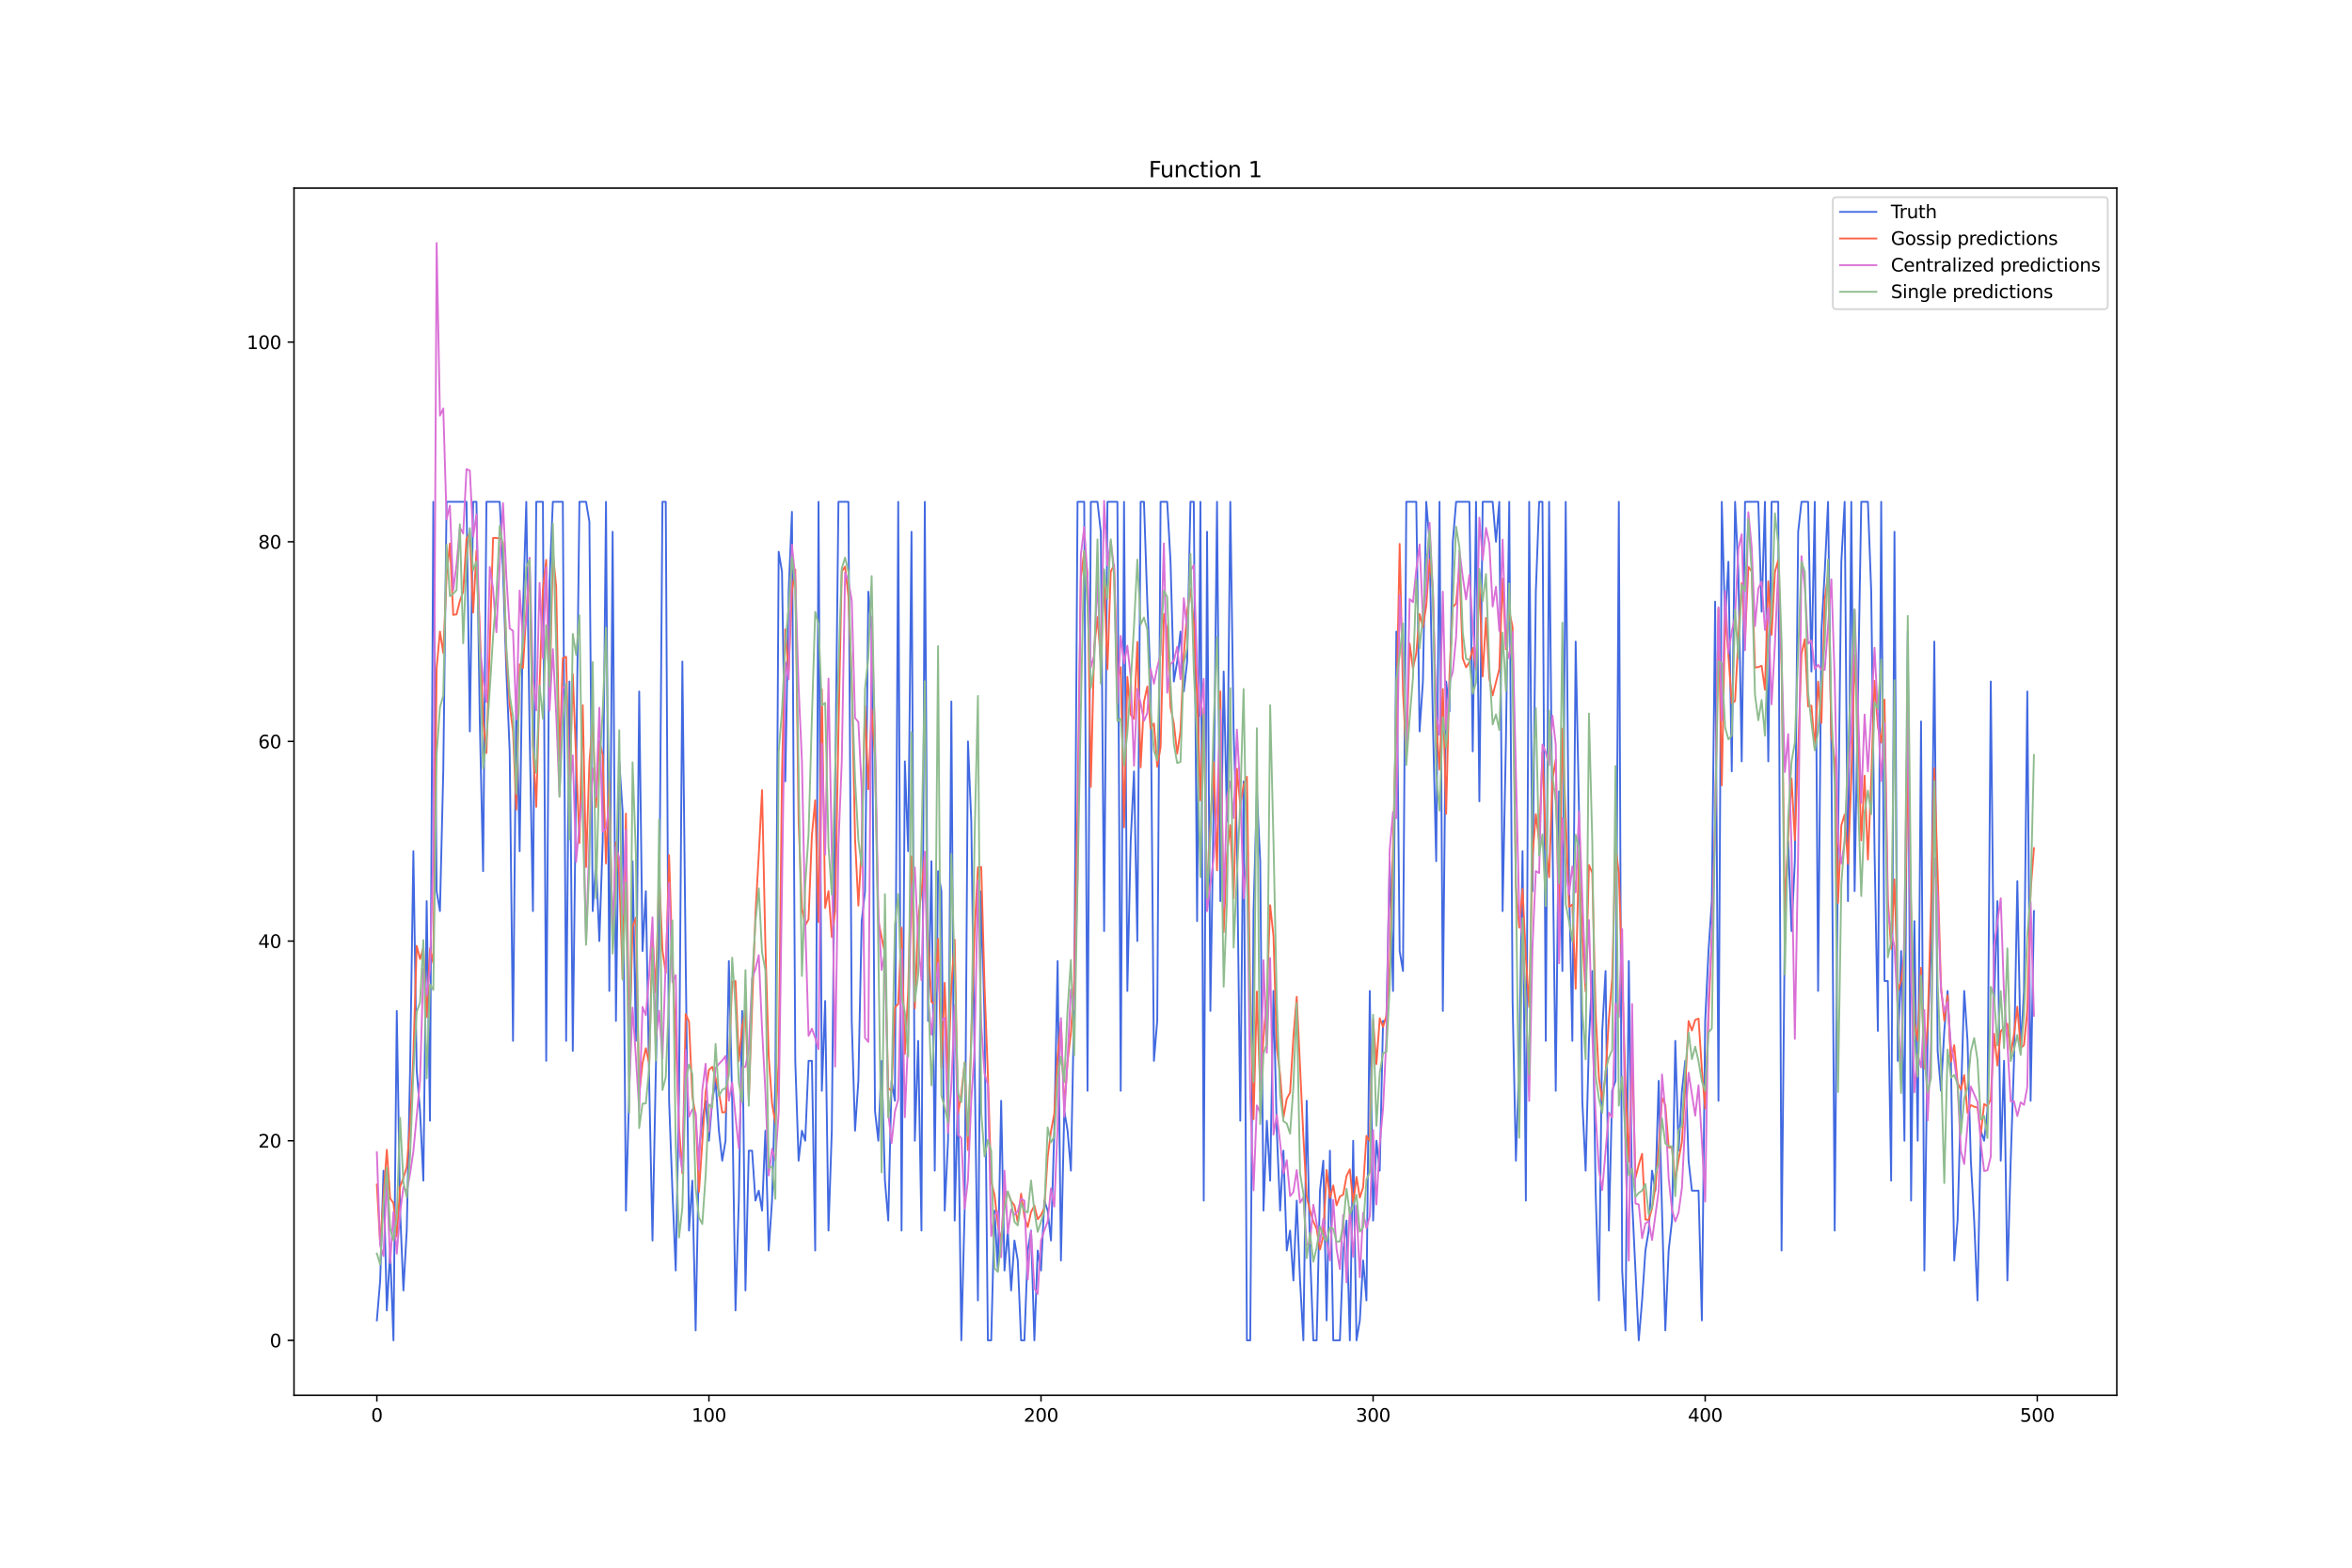 <?xml version="1.0" encoding="utf-8" standalone="no"?>
<!DOCTYPE svg PUBLIC "-//W3C//DTD SVG 1.1//EN"
  "http://www.w3.org/Graphics/SVG/1.1/DTD/svg11.dtd">
<svg xmlns:xlink="http://www.w3.org/1999/xlink" width="1296pt" height="864pt" viewBox="0 0 1296 864" xmlns="http://www.w3.org/2000/svg" version="1.1">
 <defs>
  <style type="text/css">*{stroke-linejoin: round; stroke-linecap: butt}</style>
 </defs>
 <g id="figure_1">
  <g id="patch_1">
   <path d="M 0 864 
L 1296 864 
L 1296 0 
L 0 0 
z
" style="fill: #ffffff"/>
  </g>
  <g id="axes_1">
   <g id="patch_2">
    <path d="M 162 768.96 
L 1166.4 768.96 
L 1166.4 103.68 
L 162 103.68 
z
" style="fill: #ffffff"/>
   </g>
   <g id="matplotlib.axis_1">
    <g id="xtick_1">
     <g id="line2d_1">
      <defs>
       <path id="m975ac38e2d" d="M 0 0 
L 0 3.5 
" style="stroke: #000000; stroke-width: 0.8"/>
      </defs>
      <g>
       <use xlink:href="#m975ac38e2d" x="207.655" y="768.96" style="stroke: #000000; stroke-width: 0.8"/>
      </g>
     </g>
     <g id="text_1">
      <!-- 0 -->
      <g transform="translate(204.473 783.558) scale(0.1 -0.1)">
       <defs>
        <path id="DejaVuSans-30" d="M 2034 4250 
Q 1547 4250 1301 3770 
Q 1056 3291 1056 2328 
Q 1056 1369 1301 889 
Q 1547 409 2034 409 
Q 2525 409 2770 889 
Q 3016 1369 3016 2328 
Q 3016 3291 2770 3770 
Q 2525 4250 2034 4250 
z
M 2034 4750 
Q 2819 4750 3233 4129 
Q 3647 3509 3647 2328 
Q 3647 1150 3233 529 
Q 2819 -91 2034 -91 
Q 1250 -91 836 529 
Q 422 1150 422 2328 
Q 422 3509 836 4129 
Q 1250 4750 2034 4750 
z
" transform="scale(0.016)"/>
       </defs>
       <use xlink:href="#DejaVuSans-30"/>
      </g>
     </g>
    </g>
    <g id="xtick_2">
     <g id="line2d_2">
      <g>
       <use xlink:href="#m975ac38e2d" x="390.639" y="768.96" style="stroke: #000000; stroke-width: 0.8"/>
      </g>
     </g>
     <g id="text_2">
      <!-- 100 -->
      <g transform="translate(381.095 783.558) scale(0.1 -0.1)">
       <defs>
        <path id="DejaVuSans-31" d="M 794 531 
L 1825 531 
L 1825 4091 
L 703 3866 
L 703 4441 
L 1819 4666 
L 2450 4666 
L 2450 531 
L 3481 531 
L 3481 0 
L 794 0 
L 794 531 
z
" transform="scale(0.016)"/>
       </defs>
       <use xlink:href="#DejaVuSans-31"/>
       <use xlink:href="#DejaVuSans-30" x="63.623"/>
       <use xlink:href="#DejaVuSans-30" x="127.246"/>
      </g>
     </g>
    </g>
    <g id="xtick_3">
     <g id="line2d_3">
      <g>
       <use xlink:href="#m975ac38e2d" x="573.623" y="768.96" style="stroke: #000000; stroke-width: 0.8"/>
      </g>
     </g>
     <g id="text_3">
      <!-- 200 -->
      <g transform="translate(564.079 783.558) scale(0.1 -0.1)">
       <defs>
        <path id="DejaVuSans-32" d="M 1228 531 
L 3431 531 
L 3431 0 
L 469 0 
L 469 531 
Q 828 903 1448 1529 
Q 2069 2156 2228 2338 
Q 2531 2678 2651 2914 
Q 2772 3150 2772 3378 
Q 2772 3750 2511 3984 
Q 2250 4219 1831 4219 
Q 1534 4219 1204 4116 
Q 875 4013 500 3803 
L 500 4441 
Q 881 4594 1212 4672 
Q 1544 4750 1819 4750 
Q 2544 4750 2975 4387 
Q 3406 4025 3406 3419 
Q 3406 3131 3298 2873 
Q 3191 2616 2906 2266 
Q 2828 2175 2409 1742 
Q 1991 1309 1228 531 
z
" transform="scale(0.016)"/>
       </defs>
       <use xlink:href="#DejaVuSans-32"/>
       <use xlink:href="#DejaVuSans-30" x="63.623"/>
       <use xlink:href="#DejaVuSans-30" x="127.246"/>
      </g>
     </g>
    </g>
    <g id="xtick_4">
     <g id="line2d_4">
      <g>
       <use xlink:href="#m975ac38e2d" x="756.607" y="768.96" style="stroke: #000000; stroke-width: 0.8"/>
      </g>
     </g>
     <g id="text_4">
      <!-- 300 -->
      <g transform="translate(747.063 783.558) scale(0.1 -0.1)">
       <defs>
        <path id="DejaVuSans-33" d="M 2597 2516 
Q 3050 2419 3304 2112 
Q 3559 1806 3559 1356 
Q 3559 666 3084 287 
Q 2609 -91 1734 -91 
Q 1441 -91 1130 -33 
Q 819 25 488 141 
L 488 750 
Q 750 597 1062 519 
Q 1375 441 1716 441 
Q 2309 441 2620 675 
Q 2931 909 2931 1356 
Q 2931 1769 2642 2001 
Q 2353 2234 1838 2234 
L 1294 2234 
L 1294 2753 
L 1863 2753 
Q 2328 2753 2575 2939 
Q 2822 3125 2822 3475 
Q 2822 3834 2567 4026 
Q 2313 4219 1838 4219 
Q 1578 4219 1281 4162 
Q 984 4106 628 3988 
L 628 4550 
Q 988 4650 1302 4700 
Q 1616 4750 1894 4750 
Q 2613 4750 3031 4423 
Q 3450 4097 3450 3541 
Q 3450 3153 3228 2886 
Q 3006 2619 2597 2516 
z
" transform="scale(0.016)"/>
       </defs>
       <use xlink:href="#DejaVuSans-33"/>
       <use xlink:href="#DejaVuSans-30" x="63.623"/>
       <use xlink:href="#DejaVuSans-30" x="127.246"/>
      </g>
     </g>
    </g>
    <g id="xtick_5">
     <g id="line2d_5">
      <g>
       <use xlink:href="#m975ac38e2d" x="939.591" y="768.96" style="stroke: #000000; stroke-width: 0.8"/>
      </g>
     </g>
     <g id="text_5">
      <!-- 400 -->
      <g transform="translate(930.047 783.558) scale(0.1 -0.1)">
       <defs>
        <path id="DejaVuSans-34" d="M 2419 4116 
L 825 1625 
L 2419 1625 
L 2419 4116 
z
M 2253 4666 
L 3047 4666 
L 3047 1625 
L 3713 1625 
L 3713 1100 
L 3047 1100 
L 3047 0 
L 2419 0 
L 2419 1100 
L 313 1100 
L 313 1709 
L 2253 4666 
z
" transform="scale(0.016)"/>
       </defs>
       <use xlink:href="#DejaVuSans-34"/>
       <use xlink:href="#DejaVuSans-30" x="63.623"/>
       <use xlink:href="#DejaVuSans-30" x="127.246"/>
      </g>
     </g>
    </g>
    <g id="xtick_6">
     <g id="line2d_6">
      <g>
       <use xlink:href="#m975ac38e2d" x="1122.575" y="768.96" style="stroke: #000000; stroke-width: 0.8"/>
      </g>
     </g>
     <g id="text_6">
      <!-- 500 -->
      <g transform="translate(1113.032 783.558) scale(0.1 -0.1)">
       <defs>
        <path id="DejaVuSans-35" d="M 691 4666 
L 3169 4666 
L 3169 4134 
L 1269 4134 
L 1269 2991 
Q 1406 3038 1543 3061 
Q 1681 3084 1819 3084 
Q 2600 3084 3056 2656 
Q 3513 2228 3513 1497 
Q 3513 744 3044 326 
Q 2575 -91 1722 -91 
Q 1428 -91 1123 -41 
Q 819 9 494 109 
L 494 744 
Q 775 591 1075 516 
Q 1375 441 1709 441 
Q 2250 441 2565 725 
Q 2881 1009 2881 1497 
Q 2881 1984 2565 2268 
Q 2250 2553 1709 2553 
Q 1456 2553 1204 2497 
Q 953 2441 691 2322 
L 691 4666 
z
" transform="scale(0.016)"/>
       </defs>
       <use xlink:href="#DejaVuSans-35"/>
       <use xlink:href="#DejaVuSans-30" x="63.623"/>
       <use xlink:href="#DejaVuSans-30" x="127.246"/>
      </g>
     </g>
    </g>
   </g>
   <g id="matplotlib.axis_2">
    <g id="ytick_1">
     <g id="line2d_7">
      <defs>
       <path id="m7548b10408" d="M 0 0 
L -3.5 0 
" style="stroke: #000000; stroke-width: 0.8"/>
      </defs>
      <g>
       <use xlink:href="#m7548b10408" x="162" y="738.72" style="stroke: #000000; stroke-width: 0.8"/>
      </g>
     </g>
     <g id="text_7">
      <!-- 0 -->
      <g transform="translate(148.637 742.519) scale(0.1 -0.1)">
       <use xlink:href="#DejaVuSans-30"/>
      </g>
     </g>
    </g>
    <g id="ytick_2">
     <g id="line2d_8">
      <g>
       <use xlink:href="#m7548b10408" x="162" y="628.686" style="stroke: #000000; stroke-width: 0.8"/>
      </g>
     </g>
     <g id="text_8">
      <!-- 20 -->
      <g transform="translate(142.275 632.485) scale(0.1 -0.1)">
       <use xlink:href="#DejaVuSans-32"/>
       <use xlink:href="#DejaVuSans-30" x="63.623"/>
      </g>
     </g>
    </g>
    <g id="ytick_3">
     <g id="line2d_9">
      <g>
       <use xlink:href="#m7548b10408" x="162" y="518.653" style="stroke: #000000; stroke-width: 0.8"/>
      </g>
     </g>
     <g id="text_9">
      <!-- 40 -->
      <g transform="translate(142.275 522.452) scale(0.1 -0.1)">
       <use xlink:href="#DejaVuSans-34"/>
       <use xlink:href="#DejaVuSans-30" x="63.623"/>
      </g>
     </g>
    </g>
    <g id="ytick_4">
     <g id="line2d_10">
      <g>
       <use xlink:href="#m7548b10408" x="162" y="408.619" style="stroke: #000000; stroke-width: 0.8"/>
      </g>
     </g>
     <g id="text_10">
      <!-- 60 -->
      <g transform="translate(142.275 412.418) scale(0.1 -0.1)">
       <defs>
        <path id="DejaVuSans-36" d="M 2113 2584 
Q 1688 2584 1439 2293 
Q 1191 2003 1191 1497 
Q 1191 994 1439 701 
Q 1688 409 2113 409 
Q 2538 409 2786 701 
Q 3034 994 3034 1497 
Q 3034 2003 2786 2293 
Q 2538 2584 2113 2584 
z
M 3366 4563 
L 3366 3988 
Q 3128 4100 2886 4159 
Q 2644 4219 2406 4219 
Q 1781 4219 1451 3797 
Q 1122 3375 1075 2522 
Q 1259 2794 1537 2939 
Q 1816 3084 2150 3084 
Q 2853 3084 3261 2657 
Q 3669 2231 3669 1497 
Q 3669 778 3244 343 
Q 2819 -91 2113 -91 
Q 1303 -91 875 529 
Q 447 1150 447 2328 
Q 447 3434 972 4092 
Q 1497 4750 2381 4750 
Q 2619 4750 2861 4703 
Q 3103 4656 3366 4563 
z
" transform="scale(0.016)"/>
       </defs>
       <use xlink:href="#DejaVuSans-36"/>
       <use xlink:href="#DejaVuSans-30" x="63.623"/>
      </g>
     </g>
    </g>
    <g id="ytick_5">
     <g id="line2d_11">
      <g>
       <use xlink:href="#m7548b10408" x="162" y="298.585" style="stroke: #000000; stroke-width: 0.8"/>
      </g>
     </g>
     <g id="text_11">
      <!-- 80 -->
      <g transform="translate(142.275 302.384) scale(0.1 -0.1)">
       <defs>
        <path id="DejaVuSans-38" d="M 2034 2216 
Q 1584 2216 1326 1975 
Q 1069 1734 1069 1313 
Q 1069 891 1326 650 
Q 1584 409 2034 409 
Q 2484 409 2743 651 
Q 3003 894 3003 1313 
Q 3003 1734 2745 1975 
Q 2488 2216 2034 2216 
z
M 1403 2484 
Q 997 2584 770 2862 
Q 544 3141 544 3541 
Q 544 4100 942 4425 
Q 1341 4750 2034 4750 
Q 2731 4750 3128 4425 
Q 3525 4100 3525 3541 
Q 3525 3141 3298 2862 
Q 3072 2584 2669 2484 
Q 3125 2378 3379 2068 
Q 3634 1759 3634 1313 
Q 3634 634 3220 271 
Q 2806 -91 2034 -91 
Q 1263 -91 848 271 
Q 434 634 434 1313 
Q 434 1759 690 2068 
Q 947 2378 1403 2484 
z
M 1172 3481 
Q 1172 3119 1398 2916 
Q 1625 2713 2034 2713 
Q 2441 2713 2670 2916 
Q 2900 3119 2900 3481 
Q 2900 3844 2670 4047 
Q 2441 4250 2034 4250 
Q 1625 4250 1398 4047 
Q 1172 3844 1172 3481 
z
" transform="scale(0.016)"/>
       </defs>
       <use xlink:href="#DejaVuSans-38"/>
       <use xlink:href="#DejaVuSans-30" x="63.623"/>
      </g>
     </g>
    </g>
    <g id="ytick_6">
     <g id="line2d_12">
      <g>
       <use xlink:href="#m7548b10408" x="162" y="188.551" style="stroke: #000000; stroke-width: 0.8"/>
      </g>
     </g>
     <g id="text_12">
      <!-- 100 -->
      <g transform="translate(135.912 192.351) scale(0.1 -0.1)">
       <use xlink:href="#DejaVuSans-31"/>
       <use xlink:href="#DejaVuSans-30" x="63.623"/>
       <use xlink:href="#DejaVuSans-30" x="127.246"/>
      </g>
     </g>
    </g>
   </g>
   <g id="line2d_13">
    <path d="M 207.655 727.717 
L 209.484 705.71 
L 211.314 645.191 
L 213.144 722.215 
L 214.974 689.205 
L 216.804 738.72 
L 218.634 557.164 
L 220.463 667.198 
L 222.293 711.212 
L 224.123 678.201 
L 225.953 590.174 
L 227.783 469.137 
L 229.613 590.174 
L 231.442 612.181 
L 233.272 650.693 
L 235.102 496.646 
L 236.932 617.683 
L 238.762 276.578 
L 240.592 491.144 
L 242.422 502.147 
L 244.251 425.124 
L 246.081 276.578 
L 257.06 276.578 
L 258.89 403.117 
L 260.72 276.578 
L 262.55 276.578 
L 264.38 397.615 
L 266.209 480.141 
L 268.039 276.578 
L 275.359 276.578 
L 277.189 315.09 
L 279.018 370.107 
L 280.848 414.12 
L 282.678 573.669 
L 284.508 381.11 
L 286.338 469.137 
L 288.168 337.097 
L 289.997 276.578 
L 291.827 403.117 
L 293.657 502.147 
L 295.487 276.578 
L 299.147 276.578 
L 300.976 584.673 
L 302.806 320.592 
L 304.636 276.578 
L 310.126 276.578 
L 311.956 573.669 
L 313.785 375.609 
L 315.615 579.171 
L 319.275 276.578 
L 322.935 276.578 
L 324.764 287.582 
L 326.594 502.147 
L 328.424 474.639 
L 330.254 518.653 
L 332.084 463.636 
L 333.914 276.578 
L 335.743 546.161 
L 337.573 293.083 
L 339.403 562.666 
L 341.233 419.622 
L 343.063 447.131 
L 344.893 667.198 
L 346.723 601.178 
L 348.552 474.639 
L 350.382 573.669 
L 352.212 381.11 
L 354.042 524.154 
L 355.872 491.144 
L 357.702 595.676 
L 359.531 683.703 
L 361.361 590.174 
L 363.191 513.151 
L 365.021 276.578 
L 366.851 276.578 
L 368.681 606.68 
L 370.51 656.195 
L 372.34 700.208 
L 374.17 601.178 
L 376 364.605 
L 377.83 529.656 
L 379.66 678.201 
L 381.489 650.693 
L 383.319 733.218 
L 385.149 634.188 
L 386.979 617.683 
L 388.809 606.68 
L 390.639 628.686 
L 392.469 606.68 
L 394.298 595.676 
L 396.128 623.185 
L 397.958 639.69 
L 399.788 628.686 
L 401.618 529.656 
L 403.448 606.68 
L 405.277 722.215 
L 407.107 661.696 
L 408.937 557.164 
L 410.767 711.212 
L 412.597 634.188 
L 414.427 634.188 
L 416.256 661.696 
L 418.086 656.195 
L 419.916 667.198 
L 421.746 623.185 
L 423.576 689.205 
L 425.406 661.696 
L 427.236 595.676 
L 429.065 304.087 
L 430.895 315.09 
L 432.725 430.626 
L 434.555 326.093 
L 436.385 282.08 
L 438.215 584.673 
L 440.044 639.69 
L 441.874 623.185 
L 443.704 628.686 
L 445.534 584.673 
L 447.364 584.673 
L 449.194 689.205 
L 451.023 276.578 
L 452.853 601.178 
L 454.683 551.663 
L 456.513 678.201 
L 458.343 623.185 
L 460.173 436.127 
L 462.003 276.578 
L 467.492 276.578 
L 469.322 562.666 
L 471.152 623.185 
L 472.982 595.676 
L 474.811 507.649 
L 476.641 491.144 
L 478.471 326.093 
L 480.301 348.1 
L 482.131 612.181 
L 483.961 628.686 
L 485.79 584.673 
L 487.62 650.693 
L 489.45 672.7 
L 491.28 595.676 
L 493.11 606.68 
L 494.94 276.578 
L 496.77 678.201 
L 498.599 419.622 
L 500.429 469.137 
L 502.259 293.083 
L 504.089 628.686 
L 505.919 573.669 
L 507.749 678.201 
L 509.578 276.578 
L 511.408 562.666 
L 513.238 474.639 
L 515.068 645.191 
L 516.898 480.141 
L 518.728 491.144 
L 520.557 667.198 
L 522.387 628.686 
L 524.217 386.612 
L 526.047 672.7 
L 527.877 601.178 
L 529.707 738.72 
L 531.536 667.198 
L 533.366 408.619 
L 535.196 452.632 
L 538.856 716.713 
L 540.686 491.144 
L 542.516 562.666 
L 544.345 738.72 
L 546.175 738.72 
L 548.005 667.198 
L 549.835 700.208 
L 551.665 606.68 
L 553.495 700.208 
L 555.324 678.201 
L 557.154 711.212 
L 558.984 683.703 
L 560.814 694.707 
L 562.644 738.72 
L 564.474 738.72 
L 566.303 689.205 
L 568.133 678.201 
L 569.963 738.72 
L 571.793 689.205 
L 573.623 700.208 
L 575.453 661.696 
L 577.283 667.198 
L 579.112 683.703 
L 580.942 623.185 
L 582.772 529.656 
L 584.602 694.707 
L 586.432 612.181 
L 588.262 623.185 
L 590.091 645.191 
L 591.921 551.663 
L 593.751 276.578 
L 597.411 276.578 
L 599.241 601.178 
L 601.07 276.578 
L 604.73 276.578 
L 606.56 293.083 
L 608.39 513.151 
L 610.22 276.578 
L 615.709 276.578 
L 617.539 601.178 
L 619.369 276.578 
L 621.199 546.161 
L 623.029 463.636 
L 624.858 425.124 
L 626.688 518.653 
L 628.518 276.578 
L 630.348 276.578 
L 632.178 331.595 
L 634.008 375.609 
L 635.837 584.673 
L 637.667 562.666 
L 639.497 276.578 
L 643.157 276.578 
L 644.987 309.588 
L 646.817 375.609 
L 648.646 364.605 
L 650.476 348.1 
L 652.306 381.11 
L 654.136 364.605 
L 655.966 276.578 
L 657.796 276.578 
L 659.625 507.649 
L 661.455 276.578 
L 663.285 661.696 
L 665.115 293.083 
L 666.945 557.164 
L 668.775 441.629 
L 670.604 276.578 
L 672.434 496.646 
L 674.264 370.107 
L 676.094 452.632 
L 677.924 276.578 
L 679.754 403.117 
L 681.583 463.636 
L 683.413 617.683 
L 685.243 430.626 
L 687.073 738.72 
L 688.903 738.72 
L 690.733 502.147 
L 692.563 436.127 
L 694.392 474.639 
L 696.222 667.198 
L 698.052 617.683 
L 699.882 650.693 
L 701.712 546.161 
L 703.542 623.185 
L 705.371 667.198 
L 707.201 634.188 
L 709.031 689.205 
L 710.861 678.201 
L 712.691 705.71 
L 714.521 661.696 
L 716.35 705.71 
L 718.18 738.72 
L 720.01 606.68 
L 721.84 689.205 
L 723.67 738.72 
L 725.5 738.72 
L 727.33 656.195 
L 729.159 639.69 
L 730.989 727.717 
L 732.819 634.188 
L 734.649 738.72 
L 738.309 738.72 
L 740.138 689.205 
L 741.968 672.7 
L 743.798 738.72 
L 745.628 628.686 
L 747.458 738.72 
L 749.288 727.717 
L 751.117 694.707 
L 752.947 716.713 
L 754.777 546.161 
L 756.607 672.7 
L 758.437 628.686 
L 760.267 645.191 
L 762.097 562.666 
L 763.926 562.666 
L 765.756 474.639 
L 767.586 546.161 
L 769.416 348.1 
L 771.246 524.154 
L 773.076 535.158 
L 774.905 276.578 
L 780.395 276.578 
L 782.225 403.117 
L 784.055 375.609 
L 785.884 276.578 
L 787.714 298.585 
L 789.544 397.615 
L 791.374 474.639 
L 793.204 276.578 
L 795.034 557.164 
L 796.864 375.609 
L 798.693 392.114 
L 800.523 298.585 
L 802.353 276.578 
L 809.672 276.578 
L 811.502 414.12 
L 813.332 276.578 
L 815.162 441.629 
L 816.992 276.578 
L 822.481 276.578 
L 824.311 298.585 
L 826.141 276.578 
L 827.971 502.147 
L 829.801 408.619 
L 831.63 276.578 
L 833.46 551.663 
L 835.29 639.69 
L 837.12 584.673 
L 838.95 469.137 
L 840.78 661.696 
L 842.61 276.578 
L 844.439 491.144 
L 846.269 326.093 
L 848.099 276.578 
L 849.929 276.578 
L 851.759 573.669 
L 853.589 276.578 
L 855.418 458.134 
L 857.248 601.178 
L 859.078 436.127 
L 860.908 535.158 
L 862.738 276.578 
L 864.568 485.642 
L 866.397 573.669 
L 868.227 353.602 
L 870.057 447.131 
L 871.887 606.68 
L 873.717 645.191 
L 875.547 573.669 
L 877.377 535.158 
L 879.206 656.195 
L 881.036 716.713 
L 882.866 568.168 
L 884.696 535.158 
L 886.526 678.201 
L 888.356 601.178 
L 890.185 595.676 
L 892.015 276.578 
L 893.845 700.208 
L 895.675 733.218 
L 897.505 529.656 
L 899.335 661.696 
L 902.994 738.72 
L 904.824 716.713 
L 906.654 689.205 
L 908.484 678.201 
L 910.314 645.191 
L 912.144 656.195 
L 913.973 595.676 
L 915.803 667.198 
L 917.633 733.218 
L 919.463 689.205 
L 921.293 672.7 
L 923.123 573.669 
L 924.952 634.188 
L 926.782 601.178 
L 928.612 584.673 
L 930.442 639.69 
L 932.272 656.195 
L 935.931 656.195 
L 937.761 727.717 
L 939.591 562.666 
L 941.421 524.154 
L 943.251 496.646 
L 945.081 331.595 
L 946.911 606.68 
L 948.74 276.578 
L 950.57 342.599 
L 952.4 309.588 
L 954.23 425.124 
L 956.06 276.578 
L 957.89 315.09 
L 959.719 419.622 
L 961.549 276.578 
L 968.869 276.578 
L 970.698 337.097 
L 972.528 276.578 
L 974.358 419.622 
L 976.188 276.578 
L 979.848 276.578 
L 981.678 689.205 
L 983.507 507.649 
L 985.337 463.636 
L 987.167 513.151 
L 988.997 474.639 
L 990.827 293.083 
L 992.657 276.578 
L 996.316 276.578 
L 998.146 370.107 
L 999.976 276.578 
L 1001.806 546.161 
L 1003.636 348.1 
L 1005.465 315.09 
L 1007.295 276.578 
L 1009.125 414.12 
L 1010.955 678.201 
L 1012.785 463.636 
L 1014.615 309.588 
L 1016.444 276.578 
L 1018.274 496.646 
L 1020.104 276.578 
L 1021.934 491.144 
L 1025.594 276.578 
L 1029.253 276.578 
L 1031.083 326.093 
L 1032.913 469.137 
L 1034.743 568.168 
L 1036.573 276.578 
L 1038.403 540.659 
L 1040.232 540.659 
L 1042.062 650.693 
L 1043.892 293.083 
L 1045.722 584.673 
L 1047.552 524.154 
L 1049.382 628.686 
L 1051.211 348.1 
L 1053.041 661.696 
L 1054.871 507.649 
L 1056.701 628.686 
L 1058.531 397.615 
L 1060.361 700.208 
L 1062.191 568.168 
L 1064.02 524.154 
L 1065.85 353.602 
L 1067.68 579.171 
L 1069.51 601.178 
L 1071.34 568.168 
L 1073.17 546.161 
L 1074.999 584.673 
L 1076.829 694.707 
L 1078.659 672.7 
L 1080.489 606.68 
L 1082.319 546.161 
L 1084.149 573.669 
L 1085.978 639.69 
L 1087.808 672.7 
L 1089.638 716.713 
L 1091.468 623.185 
L 1093.298 628.686 
L 1095.128 612.181 
L 1096.958 375.609 
L 1098.787 551.663 
L 1100.617 496.646 
L 1102.447 639.69 
L 1104.277 584.673 
L 1106.107 705.71 
L 1107.937 639.69 
L 1109.766 584.673 
L 1111.596 485.642 
L 1113.426 579.171 
L 1115.256 546.161 
L 1117.086 381.11 
L 1118.916 606.68 
L 1120.745 502.147 
L 1120.745 502.147 
" clip-path="url(#p39fd9918a5)" style="fill: none; stroke: #4169e1; stroke-linecap: square"/>
   </g>
   <g id="line2d_14">
    <path d="M 207.655 652.837 
L 209.484 685.622 
L 213.144 633.68 
L 214.974 660.462 
L 216.804 663.032 
L 218.634 681.465 
L 220.463 654.044 
L 222.293 649.115 
L 224.123 643.159 
L 225.953 619.842 
L 227.783 581.363 
L 229.613 521.286 
L 231.442 528.542 
L 233.272 522.357 
L 235.102 560.498 
L 236.932 522.68 
L 238.762 530.847 
L 240.592 368.166 
L 242.422 348.071 
L 244.251 359.892 
L 246.081 317.162 
L 247.911 299.537 
L 249.741 338.923 
L 251.571 338.567 
L 253.401 331.146 
L 255.23 326.057 
L 257.06 296.993 
L 258.89 293.785 
L 260.72 337.592 
L 262.55 303.552 
L 264.38 346.695 
L 266.209 397.147 
L 268.039 414.961 
L 271.699 296.458 
L 275.359 296.634 
L 277.189 299.315 
L 279.018 361.497 
L 280.848 388.391 
L 282.678 402.771 
L 284.508 446.217 
L 286.338 366.125 
L 288.168 368.178 
L 289.997 337.67 
L 291.827 314.469 
L 293.657 411.37 
L 295.487 444.703 
L 297.317 378.121 
L 299.147 324.672 
L 300.976 308.572 
L 302.806 385.355 
L 304.636 304.531 
L 306.466 323.32 
L 308.296 419.163 
L 310.126 362.752 
L 311.956 361.961 
L 313.785 437.336 
L 315.615 371.519 
L 319.275 464.56 
L 321.105 388.634 
L 322.935 477.853 
L 324.764 420.23 
L 326.594 397.548 
L 328.424 444.776 
L 330.254 408.425 
L 332.084 416.08 
L 333.914 475.881 
L 335.743 430.354 
L 337.573 521.723 
L 339.403 464.297 
L 341.233 482.253 
L 343.063 539.253 
L 344.893 448.399 
L 346.723 576.502 
L 348.552 510.808 
L 350.382 505.736 
L 352.212 603.341 
L 354.042 585.905 
L 355.872 577.69 
L 357.702 586.066 
L 359.531 515.312 
L 361.361 546.969 
L 363.191 481.814 
L 365.021 523.666 
L 366.851 536.214 
L 368.681 471.348 
L 370.51 529.792 
L 372.34 571.862 
L 374.17 621.469 
L 376 646.692 
L 377.83 558.851 
L 379.66 563.064 
L 381.489 604.163 
L 383.319 614.884 
L 385.149 656.873 
L 388.809 601.818 
L 390.639 589.662 
L 392.469 587.971 
L 394.298 594.163 
L 396.128 601.734 
L 397.958 613.115 
L 399.788 612.881 
L 401.618 585.196 
L 403.448 541.053 
L 405.277 540.703 
L 407.107 584.775 
L 408.937 565.811 
L 410.767 556.268 
L 412.597 605.646 
L 416.256 504.018 
L 418.086 471.211 
L 419.916 435.481 
L 421.746 521.259 
L 423.576 582.181 
L 425.406 608.166 
L 427.236 618.983 
L 429.065 585.386 
L 430.895 427.404 
L 432.725 346.878 
L 434.555 370.365 
L 436.385 325.845 
L 438.215 313.971 
L 440.044 452.472 
L 441.874 500.786 
L 443.704 510.041 
L 445.534 506.623 
L 447.364 460.393 
L 449.194 441.068 
L 451.023 508.25 
L 452.853 379.873 
L 454.683 500.42 
L 456.513 491.111 
L 458.343 516.42 
L 460.173 502.254 
L 462.003 402.922 
L 463.832 314.926 
L 465.662 312.289 
L 467.492 328.759 
L 469.322 375.12 
L 471.152 462.392 
L 472.982 499.124 
L 474.811 465.857 
L 476.641 389.13 
L 478.471 434.97 
L 480.301 390.92 
L 482.131 417.607 
L 483.961 507.492 
L 487.62 525.623 
L 489.45 599.803 
L 491.28 601.17 
L 493.11 555.201 
L 494.94 553.398 
L 496.77 511.234 
L 498.599 580.881 
L 500.429 546.879 
L 502.259 471.943 
L 504.089 555.719 
L 505.919 506.795 
L 507.749 491.345 
L 509.578 470.346 
L 511.408 518.145 
L 513.238 552.209 
L 515.068 553.317 
L 516.898 517.472 
L 518.728 588.227 
L 520.557 541.67 
L 522.387 595.275 
L 524.217 543.017 
L 526.047 517.892 
L 527.877 613.713 
L 529.707 602.786 
L 531.536 585.705 
L 533.366 633.87 
L 535.196 570.247 
L 537.026 513.224 
L 538.856 477.997 
L 540.686 477.832 
L 542.516 543.974 
L 544.345 592.012 
L 546.175 651.312 
L 548.005 658.667 
L 549.835 674.638 
L 551.665 684.263 
L 553.495 656.933 
L 555.324 657.295 
L 557.154 661.94 
L 558.984 664.405 
L 560.814 673.623 
L 562.644 657.865 
L 564.474 670.675 
L 566.303 676.26 
L 568.133 667.989 
L 569.963 664.43 
L 571.793 671.93 
L 573.623 669.642 
L 575.453 665.77 
L 577.283 637.765 
L 579.112 623.486 
L 580.942 613.765 
L 582.772 581.973 
L 584.602 563.222 
L 586.432 610.984 
L 588.262 584.922 
L 590.091 569.259 
L 591.921 540.36 
L 593.751 444.328 
L 595.581 318.409 
L 597.411 304.021 
L 599.241 315.633 
L 601.07 433.69 
L 602.9 357.456 
L 604.73 340.158 
L 606.56 364.098 
L 608.39 318.906 
L 610.22 368.84 
L 612.05 314.944 
L 613.879 311.442 
L 615.709 374.8 
L 617.539 367.686 
L 619.369 455.966 
L 621.199 373.084 
L 623.029 393.85 
L 624.858 396.165 
L 626.688 353.771 
L 628.518 422.918 
L 630.348 386.874 
L 632.178 378.387 
L 634.008 401.497 
L 635.837 398.707 
L 637.667 422.574 
L 639.497 411.911 
L 641.327 338.327 
L 643.157 347.159 
L 644.987 389.873 
L 646.817 398.715 
L 648.646 415.424 
L 650.476 402.925 
L 652.306 360.997 
L 654.136 336.847 
L 655.966 324.584 
L 657.796 343.294 
L 659.625 383.228 
L 661.455 441.104 
L 663.285 390.219 
L 665.115 495.848 
L 666.945 455.629 
L 668.775 420.016 
L 670.604 479.648 
L 672.434 381.099 
L 674.264 513.697 
L 676.094 470.54 
L 677.924 454.748 
L 679.754 495.059 
L 681.583 423.637 
L 683.413 443.82 
L 685.243 432.729 
L 687.073 428.115 
L 688.903 548.918 
L 690.733 616.828 
L 692.563 546.475 
L 694.392 601.3 
L 696.222 571.628 
L 698.052 550.231 
L 699.882 498.876 
L 701.712 515.813 
L 703.542 577.475 
L 705.371 592.291 
L 707.201 615.978 
L 709.031 605.553 
L 710.861 602.172 
L 712.691 571.456 
L 714.521 549.363 
L 718.18 626.327 
L 720.01 659.44 
L 721.84 667.379 
L 723.67 673.258 
L 725.5 677.234 
L 727.33 688.662 
L 729.159 681.228 
L 730.989 644.821 
L 732.819 660.229 
L 734.649 653.336 
L 736.479 664.268 
L 738.309 659.437 
L 740.138 658.403 
L 741.968 648.153 
L 743.798 644.461 
L 745.628 663.219 
L 747.458 648.59 
L 749.288 660.03 
L 751.117 654.357 
L 752.947 626.031 
L 754.777 628.833 
L 756.607 562.142 
L 758.437 586.443 
L 760.267 561.204 
L 762.097 565.967 
L 763.926 559.877 
L 765.756 533.001 
L 767.586 466.944 
L 769.416 393.958 
L 771.246 299.756 
L 773.076 381.066 
L 774.905 417.35 
L 776.735 354.607 
L 778.565 368.405 
L 780.395 360.09 
L 782.225 338.406 
L 784.055 345.559 
L 785.884 333.866 
L 787.714 308.603 
L 789.544 324.508 
L 791.374 398.079 
L 793.204 424.174 
L 795.034 379.762 
L 796.864 448.542 
L 798.693 371.853 
L 800.523 334.552 
L 802.353 332.597 
L 804.183 311.565 
L 806.013 362.861 
L 807.843 367.8 
L 809.672 364.897 
L 811.502 357.144 
L 813.332 368.898 
L 815.162 320.28 
L 816.992 372.83 
L 818.822 340.538 
L 820.651 373.893 
L 822.481 383.253 
L 826.141 368.783 
L 827.971 318.84 
L 829.801 357.82 
L 831.63 336.915 
L 833.46 345.594 
L 835.29 488.794 
L 837.12 511.282 
L 838.95 489.959 
L 840.78 527.59 
L 842.61 554.969 
L 844.439 472.037 
L 846.269 448.688 
L 848.099 463.575 
L 849.929 414.698 
L 851.759 465.51 
L 853.589 483.483 
L 855.418 429.749 
L 857.248 418.653 
L 859.078 511.535 
L 860.908 401.554 
L 864.568 499.749 
L 866.397 498.51 
L 868.227 544.946 
L 870.057 469.629 
L 871.887 517.344 
L 873.717 546.481 
L 875.547 476.784 
L 877.377 481.039 
L 879.206 557.799 
L 881.036 594.021 
L 882.866 606.47 
L 884.696 592.523 
L 886.526 561.662 
L 888.356 539.321 
L 890.185 465.896 
L 892.015 481.397 
L 893.845 536.335 
L 895.675 597.728 
L 897.505 640.208 
L 899.335 579.481 
L 901.164 649.2 
L 902.994 641.913 
L 904.824 635.876 
L 906.654 672.149 
L 908.484 672.265 
L 910.314 665.954 
L 912.144 654.285 
L 913.973 632.67 
L 915.803 605.127 
L 917.633 608.971 
L 919.463 632.395 
L 921.293 632.42 
L 923.123 651.091 
L 924.952 638.969 
L 926.782 629.321 
L 928.612 598.469 
L 930.442 562.702 
L 932.272 567.943 
L 934.102 562.064 
L 935.931 561.379 
L 937.761 589.325 
L 939.591 610.847 
L 941.421 559.687 
L 943.251 516.277 
L 945.081 452.582 
L 946.911 335.481 
L 948.74 432.852 
L 950.57 338.349 
L 952.4 361.49 
L 954.23 387.56 
L 956.06 386.355 
L 957.89 351.075 
L 959.719 321.376 
L 961.549 352.37 
L 963.379 312.413 
L 965.209 314.904 
L 967.039 367.944 
L 968.869 367.623 
L 970.698 366.914 
L 972.528 380.156 
L 974.358 320.361 
L 976.188 349.889 
L 978.018 315.282 
L 979.848 308.58 
L 981.678 366.934 
L 983.507 503.112 
L 985.337 461.336 
L 987.167 429.078 
L 988.997 463.02 
L 990.827 414.102 
L 992.657 360.489 
L 994.486 352.308 
L 996.316 389.298 
L 998.146 388.901 
L 999.976 412.327 
L 1001.806 375.658 
L 1003.636 398.424 
L 1005.465 330.516 
L 1007.295 316.243 
L 1009.125 405.038 
L 1010.955 418.66 
L 1012.785 497.632 
L 1014.615 454.874 
L 1016.444 448.904 
L 1018.274 476.175 
L 1020.104 428.808 
L 1021.934 361.21 
L 1023.764 400.133 
L 1025.594 463.175 
L 1027.424 427.501 
L 1029.253 473.723 
L 1031.083 429.97 
L 1032.913 375.241 
L 1034.743 400.372 
L 1036.573 409.281 
L 1038.403 385.541 
L 1040.232 495.716 
L 1042.062 522.808 
L 1043.892 484.631 
L 1045.722 546.275 
L 1047.552 540.543 
L 1049.382 524.979 
L 1051.211 424.233 
L 1053.041 501.575 
L 1054.871 563.167 
L 1056.701 573.581 
L 1058.531 533.395 
L 1060.361 588.729 
L 1062.191 564.608 
L 1064.02 500.328 
L 1065.85 423.357 
L 1067.68 480.869 
L 1069.51 543.214 
L 1071.34 562.544 
L 1073.17 548.546 
L 1074.999 585.083 
L 1076.829 576.037 
L 1078.659 596.761 
L 1080.489 600.537 
L 1082.319 592.557 
L 1084.149 613.384 
L 1085.978 609.058 
L 1087.808 609.963 
L 1089.638 610.415 
L 1091.468 625.114 
L 1093.298 608.454 
L 1095.128 609.671 
L 1096.958 605.808 
L 1098.787 569.757 
L 1100.617 587.246 
L 1102.447 568.442 
L 1104.277 566.205 
L 1106.107 564.196 
L 1107.937 581.232 
L 1109.766 569.947 
L 1111.596 554.82 
L 1113.426 577.598 
L 1115.256 575.979 
L 1117.086 556.977 
L 1118.916 490.686 
L 1120.745 467.457 
L 1120.745 467.457 
" clip-path="url(#p39fd9918a5)" style="fill: none; stroke: #ff6347; stroke-linecap: square"/>
   </g>
   <g id="line2d_15">
    <path d="M 207.655 635.079 
L 209.484 686.534 
L 211.314 692.247 
L 213.144 647.773 
L 214.974 696.173 
L 216.804 667.94 
L 218.634 690.905 
L 220.463 668.482 
L 222.293 654.159 
L 224.123 656.73 
L 225.953 646.917 
L 227.783 634.467 
L 231.442 595.602 
L 233.272 533.801 
L 235.102 548.759 
L 236.932 534.204 
L 238.762 468.656 
L 240.592 133.92 
L 242.422 229.053 
L 244.251 225.147 
L 246.081 286.192 
L 247.911 278.65 
L 249.741 325.272 
L 251.571 311.076 
L 253.401 290.673 
L 255.23 294.078 
L 257.06 258.561 
L 258.89 259.379 
L 260.72 295.652 
L 262.55 283.495 
L 264.38 356.156 
L 266.209 373.36 
L 268.039 386.911 
L 269.869 312.46 
L 271.699 324.548 
L 273.529 348.439 
L 275.359 310.708 
L 277.189 277.302 
L 279.018 317.734 
L 280.848 346.391 
L 282.678 347.679 
L 284.508 396.488 
L 286.338 325.469 
L 288.168 352.383 
L 289.997 341.826 
L 291.827 307.386 
L 293.657 372.957 
L 295.487 391.485 
L 297.317 321.212 
L 299.147 362.804 
L 300.976 312.618 
L 302.806 391.566 
L 304.636 357.774 
L 306.466 393.456 
L 308.296 438.653 
L 310.126 379.073 
L 311.956 378.269 
L 313.785 435.888 
L 315.615 416.286 
L 317.445 475.07 
L 319.275 454.795 
L 321.105 436.775 
L 322.935 519.517 
L 324.764 462.685 
L 326.594 423.434 
L 328.424 439.242 
L 330.254 390.02 
L 332.084 458.332 
L 333.914 456.728 
L 335.743 443.702 
L 337.573 512.761 
L 339.403 466.797 
L 341.233 472.767 
L 343.063 504.077 
L 344.893 457.32 
L 346.723 599.782 
L 348.552 555.307 
L 350.382 582.547 
L 352.212 612.207 
L 354.042 554.979 
L 355.872 559.5 
L 357.702 537.002 
L 359.531 505.574 
L 361.361 573.414 
L 363.191 557.04 
L 365.021 583.498 
L 366.851 528.92 
L 368.681 486.557 
L 370.51 541.308 
L 372.34 537.464 
L 374.17 633.242 
L 376 645.432 
L 377.83 578.565 
L 379.66 615.472 
L 381.489 611.406 
L 383.319 613.294 
L 385.149 644.717 
L 386.979 600.8 
L 388.809 586.294 
L 390.639 623.656 
L 394.298 588.704 
L 396.128 586.325 
L 397.958 584.494 
L 399.788 582.001 
L 401.618 606.637 
L 403.448 596.469 
L 405.277 615.437 
L 407.107 632.899 
L 408.937 588.18 
L 410.767 587.929 
L 412.597 578.18 
L 414.427 539.139 
L 416.256 534.122 
L 418.086 526.405 
L 419.916 567.375 
L 421.746 601.659 
L 423.576 647.868 
L 425.406 633.135 
L 427.236 639.58 
L 429.065 612.962 
L 432.725 364.876 
L 434.555 374.447 
L 436.385 300.134 
L 438.215 318.826 
L 440.044 378.593 
L 441.874 419.319 
L 443.704 508.416 
L 445.534 570.875 
L 447.364 566.946 
L 449.194 571.906 
L 451.023 578.248 
L 452.853 409.936 
L 454.683 470.982 
L 456.513 373.996 
L 458.343 469.988 
L 460.173 587.822 
L 462.003 465.422 
L 463.832 419.578 
L 465.662 315.532 
L 467.492 320.401 
L 469.322 330.848 
L 471.152 395.74 
L 472.982 397.844 
L 474.811 435.038 
L 476.641 571.994 
L 478.471 574.25 
L 480.301 340.08 
L 482.131 405.016 
L 483.961 501.814 
L 485.79 534.608 
L 487.62 525.024 
L 489.45 613.37 
L 491.28 629.988 
L 493.11 612.665 
L 494.94 605.961 
L 496.77 523.291 
L 498.599 615.74 
L 500.429 571.707 
L 502.259 490.927 
L 504.089 478.113 
L 505.919 518.452 
L 507.749 540.287 
L 509.578 469.35 
L 511.408 550.08 
L 513.238 570.228 
L 516.898 530.783 
L 518.728 562.779 
L 520.557 560.891 
L 522.387 624.324 
L 524.217 598.204 
L 526.047 554.062 
L 527.877 625.337 
L 529.707 627.231 
L 531.536 666.12 
L 533.366 650.41 
L 535.196 606.158 
L 537.026 578.741 
L 538.856 485.44 
L 540.686 564.675 
L 542.516 591.819 
L 544.345 597.683 
L 546.175 681.231 
L 548.005 669.814 
L 549.835 667.638 
L 551.665 692.894 
L 553.495 645.213 
L 555.324 679.754 
L 557.154 666.601 
L 558.984 669.536 
L 560.814 667.556 
L 562.644 660.563 
L 564.474 661.778 
L 566.303 705.191 
L 568.133 678.589 
L 569.963 709.99 
L 571.793 713.152 
L 573.623 683.641 
L 575.453 678.063 
L 577.283 673.244 
L 579.112 654.927 
L 580.942 665.008 
L 582.772 620.71 
L 584.602 561.139 
L 586.432 615.48 
L 588.262 583.35 
L 590.091 545.343 
L 591.921 556.416 
L 593.751 483.572 
L 595.581 305.741 
L 597.411 290.562 
L 599.241 317.93 
L 601.07 367.738 
L 602.9 361.396 
L 604.73 318.655 
L 606.56 366.167 
L 608.39 276.082 
L 610.22 311.7 
L 612.05 298.217 
L 613.879 312.988 
L 615.709 387.907 
L 617.539 350.447 
L 619.369 365.794 
L 621.199 355.881 
L 623.029 373.02 
L 624.858 422.055 
L 626.688 379.662 
L 628.518 387.692 
L 630.348 397.29 
L 632.178 392.961 
L 634.008 368.621 
L 635.837 376.86 
L 637.667 367.683 
L 639.497 360.89 
L 641.327 299.518 
L 643.157 381.829 
L 644.987 365.943 
L 646.817 364.208 
L 648.646 356.42 
L 650.476 374.412 
L 652.306 329.668 
L 654.136 347.072 
L 655.966 314.664 
L 657.796 311.404 
L 659.625 367.024 
L 661.455 394.566 
L 663.285 374.081 
L 665.115 502.199 
L 668.775 472.629 
L 670.604 442.693 
L 672.434 391.324 
L 674.264 500.2 
L 676.094 439.196 
L 677.924 430.756 
L 679.754 450.851 
L 681.583 402.169 
L 683.413 435.558 
L 685.243 495.269 
L 687.073 471.788 
L 688.903 603.615 
L 690.733 656.041 
L 692.563 609.216 
L 694.392 613.307 
L 696.222 529.23 
L 698.052 580.22 
L 699.882 527.99 
L 701.712 625.366 
L 703.542 614.423 
L 705.371 629.748 
L 707.201 646.774 
L 709.031 639.387 
L 710.861 659.188 
L 712.691 656.983 
L 714.521 644.854 
L 716.35 662.866 
L 718.18 659.961 
L 720.01 686.223 
L 721.84 685.087 
L 723.67 663.982 
L 727.33 684.638 
L 729.159 671.712 
L 730.989 684.228 
L 732.819 694.602 
L 734.649 661.319 
L 736.479 688.336 
L 738.309 699.472 
L 740.138 669.531 
L 741.968 706.755 
L 743.798 665.393 
L 745.628 692.713 
L 747.458 664.447 
L 749.288 703.969 
L 751.117 668.435 
L 752.947 676.922 
L 754.777 670.258 
L 756.607 622.791 
L 758.437 663.828 
L 760.267 630.759 
L 762.097 611.013 
L 763.926 572.186 
L 765.756 468.159 
L 767.586 447.564 
L 769.416 450.967 
L 771.246 328.056 
L 773.076 360.592 
L 774.905 413.241 
L 776.735 330.114 
L 778.565 331.922 
L 780.395 313.978 
L 782.225 300.022 
L 784.055 340.543 
L 785.884 325.827 
L 787.714 288.128 
L 789.544 325.903 
L 791.374 394.045 
L 793.204 405.026 
L 795.034 326.086 
L 796.864 402.104 
L 798.693 376.072 
L 800.523 370.325 
L 802.353 350.948 
L 804.183 303.435 
L 806.013 318.063 
L 807.843 330.364 
L 809.672 316.931 
L 811.502 345.149 
L 813.332 369.298 
L 815.162 285.293 
L 816.992 308.622 
L 818.822 290.94 
L 820.651 299.683 
L 822.481 334.28 
L 824.311 323.394 
L 826.141 347.735 
L 827.971 297.365 
L 829.801 355.48 
L 831.63 362.81 
L 833.46 348.291 
L 837.12 502.298 
L 838.95 519.1 
L 840.78 552.338 
L 842.61 606.782 
L 844.439 521.633 
L 846.269 480.056 
L 848.099 481.17 
L 849.929 410.365 
L 851.759 414.599 
L 853.589 421.66 
L 855.418 394.378 
L 857.248 410.356 
L 859.078 530.91 
L 860.908 450.861 
L 862.738 477.976 
L 864.568 492.967 
L 866.397 477.563 
L 868.227 491.813 
L 870.057 447.291 
L 873.717 541.62 
L 875.547 507.058 
L 877.377 569.831 
L 879.206 614.081 
L 881.036 644.502 
L 882.866 655.857 
L 886.526 613.168 
L 888.356 615.986 
L 890.185 553.236 
L 892.015 560.588 
L 893.845 511.99 
L 895.675 636.305 
L 897.505 694.771 
L 899.335 553.349 
L 901.164 663.266 
L 902.994 663.838 
L 904.824 682.442 
L 906.654 674.332 
L 908.484 673.008 
L 910.314 683.42 
L 913.973 656.197 
L 915.803 592.166 
L 917.633 612.432 
L 919.463 649.368 
L 921.293 666.785 
L 923.123 673.181 
L 924.952 668.191 
L 926.782 654.496 
L 928.612 618.019 
L 930.442 591.195 
L 934.102 614.896 
L 935.931 598.14 
L 937.761 628.901 
L 939.591 662.23 
L 941.421 550.121 
L 943.251 518.481 
L 945.081 452.609 
L 946.911 334.648 
L 948.74 396.959 
L 950.57 325.856 
L 952.4 359.956 
L 954.23 348.102 
L 956.06 339.715 
L 957.89 302.488 
L 959.719 294.438 
L 961.549 358.381 
L 963.379 282.322 
L 965.209 301.543 
L 967.039 345.036 
L 968.869 324.411 
L 970.698 320.513 
L 972.528 347.187 
L 974.358 334.998 
L 976.188 388.177 
L 978.018 354.958 
L 979.848 313.686 
L 981.678 362.109 
L 983.507 425.543 
L 985.337 404.552 
L 987.167 467.391 
L 988.997 572.592 
L 990.827 469.792 
L 992.657 306.495 
L 994.486 324.143 
L 996.316 354.743 
L 998.146 352.936 
L 999.976 368.723 
L 1001.806 366.394 
L 1003.636 369.101 
L 1005.465 369.12 
L 1007.295 344.986 
L 1009.125 319.335 
L 1010.955 373.916 
L 1012.785 463.705 
L 1014.615 475.933 
L 1016.444 463.534 
L 1018.274 426.76 
L 1020.104 404.242 
L 1021.934 336.114 
L 1025.594 442.479 
L 1027.424 393.79 
L 1029.253 425.142 
L 1031.083 392.931 
L 1032.913 357.022 
L 1036.573 430.416 
L 1038.403 398.533 
L 1040.232 502.226 
L 1042.062 513.46 
L 1043.892 521.579 
L 1047.552 592.58 
L 1049.382 509.214 
L 1051.211 384.069 
L 1053.041 537.682 
L 1054.871 602.017 
L 1056.701 581.14 
L 1058.531 588.304 
L 1060.361 556.64 
L 1062.191 617.463 
L 1064.02 575.029 
L 1065.85 472.882 
L 1067.68 494.537 
L 1069.51 545.71 
L 1071.34 557.753 
L 1073.17 552.101 
L 1074.999 576.224 
L 1076.829 584.76 
L 1078.659 598.094 
L 1080.489 634.307 
L 1082.319 641.53 
L 1085.978 598.827 
L 1089.638 607.287 
L 1091.468 629.887 
L 1093.298 645.402 
L 1095.128 644.954 
L 1096.958 637.368 
L 1098.787 521.234 
L 1102.447 495.046 
L 1104.277 548.691 
L 1106.107 575.204 
L 1107.937 606.991 
L 1109.766 606.928 
L 1111.596 615.11 
L 1113.426 607.509 
L 1115.256 608.931 
L 1117.086 599.062 
L 1118.916 497.081 
L 1120.745 559.792 
L 1120.745 559.792 
" clip-path="url(#p39fd9918a5)" style="fill: none; stroke: #da70d6; stroke-linecap: square"/>
   </g>
   <g id="line2d_16">
    <path d="M 207.655 690.892 
L 209.484 696.825 
L 211.314 664.288 
L 213.144 643.636 
L 214.974 677.101 
L 216.804 683.627 
L 218.634 670.705 
L 220.463 616.045 
L 222.293 651.642 
L 224.123 659.753 
L 225.953 637.787 
L 227.783 590.885 
L 229.613 557.722 
L 231.442 552.5 
L 233.272 518.124 
L 235.102 594.33 
L 236.932 542.51 
L 238.762 545.591 
L 240.592 415.616 
L 242.422 389.904 
L 244.251 383.347 
L 246.081 300.198 
L 247.911 328.584 
L 249.741 327.19 
L 251.571 325.195 
L 253.401 288.928 
L 255.23 354.548 
L 257.06 308.918 
L 258.89 291.047 
L 260.72 314.297 
L 262.55 309.411 
L 264.38 360.117 
L 266.209 423.493 
L 268.039 407.635 
L 269.869 380.243 
L 271.699 350.773 
L 273.529 328.554 
L 275.359 289.827 
L 277.189 301.362 
L 279.018 356.684 
L 280.848 382.986 
L 282.678 394.88 
L 284.508 437.51 
L 286.338 373.751 
L 288.168 353.526 
L 289.997 312.617 
L 291.827 308.501 
L 293.657 410.89 
L 295.487 425.979 
L 297.317 377.843 
L 299.147 396.061 
L 300.976 344.615 
L 302.806 378.301 
L 304.636 288.67 
L 306.466 356.353 
L 308.296 439.133 
L 310.126 396.427 
L 311.956 376.843 
L 313.785 462.629 
L 315.615 349.364 
L 317.445 360.823 
L 319.275 339.132 
L 321.105 450.478 
L 322.935 520.703 
L 324.764 476.443 
L 326.594 364.851 
L 328.424 495.049 
L 330.254 423.735 
L 332.084 392.388 
L 333.914 345.984 
L 337.573 525.586 
L 339.403 489.401 
L 341.233 402.47 
L 343.063 539.916 
L 344.893 486.437 
L 346.723 613.01 
L 348.552 420.139 
L 350.382 470.69 
L 352.212 621.696 
L 354.042 608.256 
L 355.872 608.148 
L 357.702 588.858 
L 359.531 522.579 
L 361.361 584.541 
L 363.191 451.756 
L 365.021 600.749 
L 366.851 593.633 
L 368.681 548.561 
L 370.51 507.259 
L 372.34 631.594 
L 374.17 682.001 
L 376 665.445 
L 377.83 595.177 
L 379.66 586.678 
L 381.489 591.886 
L 383.319 654.819 
L 385.149 671.021 
L 386.979 674.588 
L 388.809 648.171 
L 390.639 608.697 
L 392.469 610.321 
L 394.298 575.358 
L 396.128 604.134 
L 397.958 600.615 
L 399.788 599.722 
L 401.618 592.731 
L 403.448 527.802 
L 405.277 554.737 
L 407.107 596.656 
L 408.937 607.376 
L 410.767 534.654 
L 412.597 609.435 
L 414.427 540.313 
L 416.256 508.289 
L 418.086 489.564 
L 419.916 525.042 
L 421.746 534.671 
L 423.576 643.708 
L 425.406 642.89 
L 427.236 660.722 
L 429.065 414.394 
L 430.895 391.912 
L 432.725 354.783 
L 434.555 334.703 
L 436.385 307.008 
L 438.215 323.361 
L 440.044 425.597 
L 441.874 537.932 
L 443.704 487.916 
L 445.534 459.91 
L 447.364 395.464 
L 449.194 337.226 
L 451.023 343.912 
L 452.853 388.8 
L 454.683 387.364 
L 456.513 466.355 
L 458.343 493.074 
L 460.173 424.834 
L 463.832 313.18 
L 465.662 307.344 
L 467.492 315.105 
L 469.322 378.453 
L 471.152 429.063 
L 472.982 462.972 
L 474.811 477.061 
L 476.641 379.665 
L 478.471 362.277 
L 480.301 317.485 
L 482.131 415.021 
L 483.961 520.978 
L 485.79 646.144 
L 487.62 492.842 
L 489.45 615.851 
L 491.28 600.1 
L 493.11 509.786 
L 494.94 492.765 
L 496.77 549.19 
L 498.599 557.783 
L 500.429 582.29 
L 502.259 403.605 
L 504.089 551.97 
L 505.919 537.336 
L 507.749 464.288 
L 509.578 375.43 
L 511.408 545.461 
L 513.238 598.191 
L 515.068 563.672 
L 516.898 356.124 
L 518.728 603.747 
L 520.557 610.398 
L 522.387 618.812 
L 524.217 470.762 
L 527.877 602.347 
L 529.707 607.431 
L 531.536 585.415 
L 533.366 626.121 
L 535.196 573.784 
L 537.026 461.472 
L 538.856 383.563 
L 540.686 613.278 
L 542.516 637.385 
L 544.345 628.196 
L 546.175 634.302 
L 548.005 699.003 
L 549.835 700.967 
L 551.665 684.676 
L 553.495 666.503 
L 555.324 656.575 
L 557.154 662.147 
L 558.984 673.381 
L 560.814 675.359 
L 562.644 663.161 
L 564.474 667.34 
L 566.303 668.199 
L 568.133 650.594 
L 569.963 667.524 
L 571.793 678.914 
L 573.623 673.369 
L 575.453 667.217 
L 577.283 621.329 
L 579.112 629.587 
L 580.942 626.356 
L 582.772 593.263 
L 584.602 582.574 
L 586.432 596.29 
L 588.262 556.253 
L 590.091 529.054 
L 591.921 581.654 
L 595.581 390.972 
L 597.411 303.479 
L 599.241 334.362 
L 601.07 379.259 
L 602.9 366.806 
L 604.73 297.289 
L 606.56 376.733 
L 608.39 313.791 
L 610.22 329.991 
L 612.05 297.175 
L 613.879 317.708 
L 615.709 397.471 
L 617.539 396.098 
L 619.369 421.862 
L 621.199 403.781 
L 623.029 376.71 
L 624.858 345.223 
L 626.688 308.414 
L 628.518 344.184 
L 630.348 340.33 
L 632.178 346.906 
L 634.008 391.84 
L 635.837 413.723 
L 637.667 419.074 
L 639.497 352.569 
L 641.327 325.614 
L 643.157 328.954 
L 644.987 377.296 
L 646.817 409.876 
L 648.646 420.554 
L 650.476 419.897 
L 652.306 365.946 
L 654.136 357.155 
L 655.966 305.204 
L 657.796 369.361 
L 659.625 408.163 
L 661.455 483.415 
L 663.285 393.974 
L 665.115 494.848 
L 666.945 460.424 
L 668.775 398.725 
L 670.604 351.184 
L 672.434 426.246 
L 674.264 543.794 
L 676.094 496.227 
L 677.924 379.236 
L 679.754 522.239 
L 683.413 442.609 
L 685.243 379.716 
L 687.073 482.182 
L 688.903 556.352 
L 690.733 596.211 
L 692.563 401.346 
L 694.392 619.525 
L 696.222 580.636 
L 698.052 575.25 
L 699.882 388.592 
L 701.712 463.408 
L 703.542 552.259 
L 705.371 603.406 
L 707.201 617.95 
L 709.031 619.179 
L 710.861 624.851 
L 712.691 598.674 
L 714.521 552.823 
L 716.35 646.487 
L 718.18 657.902 
L 720.01 693.412 
L 721.84 679.486 
L 723.67 695.362 
L 725.5 687.612 
L 727.33 676.013 
L 729.159 680.947 
L 730.989 684.109 
L 732.819 676.659 
L 734.649 677.251 
L 736.479 684.385 
L 738.309 684.168 
L 740.138 675.182 
L 741.968 655.141 
L 743.798 669.175 
L 745.628 664.561 
L 747.458 658.539 
L 749.288 678.831 
L 751.117 676.43 
L 752.947 650.049 
L 754.777 646.315 
L 756.607 559.269 
L 758.437 620.446 
L 760.267 591.323 
L 762.097 580.461 
L 763.926 579.776 
L 765.756 543.63 
L 767.586 485.153 
L 769.416 374.589 
L 771.246 361.047 
L 773.076 343.555 
L 774.905 421.597 
L 776.735 396.225 
L 778.565 373.495 
L 780.395 319.404 
L 782.225 357.31 
L 784.055 339.547 
L 785.884 311.088 
L 787.714 292.415 
L 789.544 326.985 
L 791.374 426.468 
L 793.204 446.785 
L 795.034 395.315 
L 796.864 412.016 
L 798.693 386.637 
L 800.523 331.639 
L 802.353 290.272 
L 804.183 301.61 
L 806.013 348.545 
L 807.843 363.076 
L 809.672 363.735 
L 811.502 382.308 
L 813.332 376.156 
L 815.162 313.628 
L 816.992 331.248 
L 818.822 316.344 
L 820.651 367.661 
L 822.481 399.286 
L 824.311 393.716 
L 826.141 402.324 
L 827.971 348.634 
L 829.801 380.805 
L 831.63 321.621 
L 833.46 374.898 
L 835.29 485.142 
L 837.12 627.069 
L 838.95 506.014 
L 840.78 555.326 
L 842.61 592.185 
L 844.439 432.656 
L 846.269 390.235 
L 848.099 471.553 
L 849.929 459.825 
L 851.759 499.392 
L 853.589 391.563 
L 855.418 427.403 
L 857.248 441.698 
L 859.078 486.798 
L 860.908 343.172 
L 862.738 498.175 
L 864.568 507.726 
L 866.397 518.879 
L 868.227 460.087 
L 870.057 467.034 
L 871.887 556.694 
L 873.717 583.852 
L 875.547 393.263 
L 877.377 463.705 
L 879.206 592.836 
L 881.036 605.489 
L 882.866 613.267 
L 884.696 590.267 
L 886.526 582.894 
L 888.356 578.641 
L 890.185 422.141 
L 892.015 609.398 
L 893.845 593.327 
L 895.675 626.77 
L 897.505 647.597 
L 899.335 644.227 
L 901.164 659.606 
L 902.994 657.447 
L 904.824 656.176 
L 906.654 652.57 
L 908.484 669.259 
L 910.314 665.275 
L 912.144 647.201 
L 913.973 641.045 
L 915.803 616.292 
L 917.633 630.222 
L 919.463 631.696 
L 921.293 631.798 
L 923.123 659.245 
L 924.952 622.814 
L 926.782 620.53 
L 928.612 589.463 
L 930.442 568.961 
L 932.272 583.725 
L 934.102 576.836 
L 935.931 584.901 
L 937.761 595.961 
L 939.591 601.21 
L 941.421 569.039 
L 943.251 566.771 
L 945.081 449.784 
L 946.911 364.667 
L 948.74 365.493 
L 950.57 400.983 
L 952.4 407.488 
L 954.23 405.292 
L 956.06 336.088 
L 957.89 362.719 
L 959.719 322.259 
L 961.549 325.735 
L 963.379 285.871 
L 965.209 315.241 
L 967.039 382.88 
L 968.869 396.949 
L 970.698 385.778 
L 972.528 405.467 
L 974.358 352.284 
L 976.188 337.354 
L 978.018 282.903 
L 979.848 299.902 
L 981.678 353.39 
L 983.507 537.148 
L 985.337 450.945 
L 987.167 419.831 
L 988.997 409.126 
L 992.657 309.551 
L 994.486 315.122 
L 996.316 381.725 
L 998.146 398.396 
L 999.976 413.478 
L 1001.806 403.633 
L 1003.636 377.579 
L 1005.465 354.01 
L 1007.295 308.385 
L 1009.125 391.581 
L 1010.955 431.624 
L 1012.785 601.835 
L 1014.615 487.081 
L 1016.444 463.096 
L 1018.274 414.609 
L 1020.104 370.475 
L 1021.934 335.74 
L 1023.764 437.916 
L 1025.594 493.856 
L 1027.424 447.92 
L 1029.253 435.718 
L 1031.083 448.709 
L 1032.913 387.119 
L 1034.743 390.639 
L 1036.573 363.434 
L 1038.403 420.306 
L 1040.232 527.646 
L 1042.062 519.193 
L 1043.892 374.898 
L 1045.722 560.651 
L 1047.552 602.433 
L 1049.382 523.038 
L 1051.211 339.421 
L 1053.041 495.031 
L 1054.871 573.223 
L 1056.701 593.307 
L 1058.531 537.728 
L 1060.361 583.386 
L 1062.191 601.845 
L 1064.02 594.28 
L 1065.85 430.53 
L 1067.68 542.084 
L 1069.51 585.883 
L 1071.34 652.05 
L 1073.17 578.411 
L 1074.999 593.92 
L 1076.829 592.503 
L 1078.659 597.412 
L 1080.489 625.113 
L 1082.319 605.436 
L 1084.149 599.231 
L 1085.978 579.522 
L 1087.808 572.099 
L 1089.638 584.031 
L 1091.468 616.991 
L 1093.298 615.004 
L 1095.128 627.257 
L 1096.958 543.847 
L 1098.787 549.435 
L 1100.617 576.178 
L 1102.447 546.26 
L 1104.277 577.685 
L 1106.107 522.644 
L 1107.937 584.826 
L 1109.766 578.589 
L 1111.596 570.384 
L 1113.426 581.435 
L 1115.256 558.938 
L 1117.086 515.268 
L 1118.916 492.901 
L 1120.745 416.098 
L 1120.745 416.098 
" clip-path="url(#p39fd9918a5)" style="fill: none; stroke: #8fbc8f; stroke-linecap: square"/>
   </g>
   <g id="patch_3">
    <path d="M 162 768.96 
L 162 103.68 
" style="fill: none; stroke: #000000; stroke-width: 0.8; stroke-linejoin: miter; stroke-linecap: square"/>
   </g>
   <g id="patch_4">
    <path d="M 1166.4 768.96 
L 1166.4 103.68 
" style="fill: none; stroke: #000000; stroke-width: 0.8; stroke-linejoin: miter; stroke-linecap: square"/>
   </g>
   <g id="patch_5">
    <path d="M 162 768.96 
L 1166.4 768.96 
" style="fill: none; stroke: #000000; stroke-width: 0.8; stroke-linejoin: miter; stroke-linecap: square"/>
   </g>
   <g id="patch_6">
    <path d="M 162 103.68 
L 1166.4 103.68 
" style="fill: none; stroke: #000000; stroke-width: 0.8; stroke-linejoin: miter; stroke-linecap: square"/>
   </g>
   <g id="text_13">
    <!-- Function 1 -->
    <g transform="translate(632.958 97.68) scale(0.12 -0.12)">
     <defs>
      <path id="DejaVuSans-46" d="M 628 4666 
L 3309 4666 
L 3309 4134 
L 1259 4134 
L 1259 2759 
L 3109 2759 
L 3109 2228 
L 1259 2228 
L 1259 0 
L 628 0 
L 628 4666 
z
" transform="scale(0.016)"/>
      <path id="DejaVuSans-75" d="M 544 1381 
L 544 3500 
L 1119 3500 
L 1119 1403 
Q 1119 906 1312 657 
Q 1506 409 1894 409 
Q 2359 409 2629 706 
Q 2900 1003 2900 1516 
L 2900 3500 
L 3475 3500 
L 3475 0 
L 2900 0 
L 2900 538 
Q 2691 219 2414 64 
Q 2138 -91 1772 -91 
Q 1169 -91 856 284 
Q 544 659 544 1381 
z
M 1991 3584 
L 1991 3584 
z
" transform="scale(0.016)"/>
      <path id="DejaVuSans-6e" d="M 3513 2113 
L 3513 0 
L 2938 0 
L 2938 2094 
Q 2938 2591 2744 2837 
Q 2550 3084 2163 3084 
Q 1697 3084 1428 2787 
Q 1159 2491 1159 1978 
L 1159 0 
L 581 0 
L 581 3500 
L 1159 3500 
L 1159 2956 
Q 1366 3272 1645 3428 
Q 1925 3584 2291 3584 
Q 2894 3584 3203 3211 
Q 3513 2838 3513 2113 
z
" transform="scale(0.016)"/>
      <path id="DejaVuSans-63" d="M 3122 3366 
L 3122 2828 
Q 2878 2963 2633 3030 
Q 2388 3097 2138 3097 
Q 1578 3097 1268 2742 
Q 959 2388 959 1747 
Q 959 1106 1268 751 
Q 1578 397 2138 397 
Q 2388 397 2633 464 
Q 2878 531 3122 666 
L 3122 134 
Q 2881 22 2623 -34 
Q 2366 -91 2075 -91 
Q 1284 -91 818 406 
Q 353 903 353 1747 
Q 353 2603 823 3093 
Q 1294 3584 2113 3584 
Q 2378 3584 2631 3529 
Q 2884 3475 3122 3366 
z
" transform="scale(0.016)"/>
      <path id="DejaVuSans-74" d="M 1172 4494 
L 1172 3500 
L 2356 3500 
L 2356 3053 
L 1172 3053 
L 1172 1153 
Q 1172 725 1289 603 
Q 1406 481 1766 481 
L 2356 481 
L 2356 0 
L 1766 0 
Q 1100 0 847 248 
Q 594 497 594 1153 
L 594 3053 
L 172 3053 
L 172 3500 
L 594 3500 
L 594 4494 
L 1172 4494 
z
" transform="scale(0.016)"/>
      <path id="DejaVuSans-69" d="M 603 3500 
L 1178 3500 
L 1178 0 
L 603 0 
L 603 3500 
z
M 603 4863 
L 1178 4863 
L 1178 4134 
L 603 4134 
L 603 4863 
z
" transform="scale(0.016)"/>
      <path id="DejaVuSans-6f" d="M 1959 3097 
Q 1497 3097 1228 2736 
Q 959 2375 959 1747 
Q 959 1119 1226 758 
Q 1494 397 1959 397 
Q 2419 397 2687 759 
Q 2956 1122 2956 1747 
Q 2956 2369 2687 2733 
Q 2419 3097 1959 3097 
z
M 1959 3584 
Q 2709 3584 3137 3096 
Q 3566 2609 3566 1747 
Q 3566 888 3137 398 
Q 2709 -91 1959 -91 
Q 1206 -91 779 398 
Q 353 888 353 1747 
Q 353 2609 779 3096 
Q 1206 3584 1959 3584 
z
" transform="scale(0.016)"/>
      <path id="DejaVuSans-20" transform="scale(0.016)"/>
     </defs>
     <use xlink:href="#DejaVuSans-46"/>
     <use xlink:href="#DejaVuSans-75" x="52.02"/>
     <use xlink:href="#DejaVuSans-6e" x="115.398"/>
     <use xlink:href="#DejaVuSans-63" x="178.777"/>
     <use xlink:href="#DejaVuSans-74" x="233.758"/>
     <use xlink:href="#DejaVuSans-69" x="272.967"/>
     <use xlink:href="#DejaVuSans-6f" x="300.75"/>
     <use xlink:href="#DejaVuSans-6e" x="361.932"/>
     <use xlink:href="#DejaVuSans-20" x="425.311"/>
     <use xlink:href="#DejaVuSans-31" x="457.098"/>
    </g>
   </g>
   <g id="legend_1">
    <g id="patch_7">
     <path d="M 1011.906 170.393 
L 1159.4 170.393 
Q 1161.4 170.393 1161.4 168.393 
L 1161.4 110.68 
Q 1161.4 108.68 1159.4 108.68 
L 1011.906 108.68 
Q 1009.906 108.68 1009.906 110.68 
L 1009.906 168.393 
Q 1009.906 170.393 1011.906 170.393 
z
" style="fill: #ffffff; opacity: 0.8; stroke: #cccccc; stroke-linejoin: miter"/>
    </g>
    <g id="line2d_17">
     <path d="M 1013.906 116.778 
L 1023.906 116.778 
L 1033.906 116.778 
" style="fill: none; stroke: #4169e1; stroke-linecap: square"/>
    </g>
    <g id="text_14">
     <!-- Truth -->
     <g transform="translate(1041.906 120.278) scale(0.1 -0.1)">
      <defs>
       <path id="DejaVuSans-54" d="M -19 4666 
L 3928 4666 
L 3928 4134 
L 2272 4134 
L 2272 0 
L 1638 0 
L 1638 4134 
L -19 4134 
L -19 4666 
z
" transform="scale(0.016)"/>
       <path id="DejaVuSans-72" d="M 2631 2963 
Q 2534 3019 2420 3045 
Q 2306 3072 2169 3072 
Q 1681 3072 1420 2755 
Q 1159 2438 1159 1844 
L 1159 0 
L 581 0 
L 581 3500 
L 1159 3500 
L 1159 2956 
Q 1341 3275 1631 3429 
Q 1922 3584 2338 3584 
Q 2397 3584 2469 3576 
Q 2541 3569 2628 3553 
L 2631 2963 
z
" transform="scale(0.016)"/>
       <path id="DejaVuSans-68" d="M 3513 2113 
L 3513 0 
L 2938 0 
L 2938 2094 
Q 2938 2591 2744 2837 
Q 2550 3084 2163 3084 
Q 1697 3084 1428 2787 
Q 1159 2491 1159 1978 
L 1159 0 
L 581 0 
L 581 4863 
L 1159 4863 
L 1159 2956 
Q 1366 3272 1645 3428 
Q 1925 3584 2291 3584 
Q 2894 3584 3203 3211 
Q 3513 2838 3513 2113 
z
" transform="scale(0.016)"/>
      </defs>
      <use xlink:href="#DejaVuSans-54"/>
      <use xlink:href="#DejaVuSans-72" x="46.334"/>
      <use xlink:href="#DejaVuSans-75" x="87.447"/>
      <use xlink:href="#DejaVuSans-74" x="150.826"/>
      <use xlink:href="#DejaVuSans-68" x="190.035"/>
     </g>
    </g>
    <g id="line2d_18">
     <path d="M 1013.906 131.457 
L 1023.906 131.457 
L 1033.906 131.457 
" style="fill: none; stroke: #ff6347; stroke-linecap: square"/>
    </g>
    <g id="text_15">
     <!-- Gossip predictions -->
     <g transform="translate(1041.906 134.957) scale(0.1 -0.1)">
      <defs>
       <path id="DejaVuSans-47" d="M 3809 666 
L 3809 1919 
L 2778 1919 
L 2778 2438 
L 4434 2438 
L 4434 434 
Q 4069 175 3628 42 
Q 3188 -91 2688 -91 
Q 1594 -91 976 548 
Q 359 1188 359 2328 
Q 359 3472 976 4111 
Q 1594 4750 2688 4750 
Q 3144 4750 3555 4637 
Q 3966 4525 4313 4306 
L 4313 3634 
Q 3963 3931 3569 4081 
Q 3175 4231 2741 4231 
Q 1884 4231 1454 3753 
Q 1025 3275 1025 2328 
Q 1025 1384 1454 906 
Q 1884 428 2741 428 
Q 3075 428 3337 486 
Q 3600 544 3809 666 
z
" transform="scale(0.016)"/>
       <path id="DejaVuSans-73" d="M 2834 3397 
L 2834 2853 
Q 2591 2978 2328 3040 
Q 2066 3103 1784 3103 
Q 1356 3103 1142 2972 
Q 928 2841 928 2578 
Q 928 2378 1081 2264 
Q 1234 2150 1697 2047 
L 1894 2003 
Q 2506 1872 2764 1633 
Q 3022 1394 3022 966 
Q 3022 478 2636 193 
Q 2250 -91 1575 -91 
Q 1294 -91 989 -36 
Q 684 19 347 128 
L 347 722 
Q 666 556 975 473 
Q 1284 391 1588 391 
Q 1994 391 2212 530 
Q 2431 669 2431 922 
Q 2431 1156 2273 1281 
Q 2116 1406 1581 1522 
L 1381 1569 
Q 847 1681 609 1914 
Q 372 2147 372 2553 
Q 372 3047 722 3315 
Q 1072 3584 1716 3584 
Q 2034 3584 2315 3537 
Q 2597 3491 2834 3397 
z
" transform="scale(0.016)"/>
       <path id="DejaVuSans-70" d="M 1159 525 
L 1159 -1331 
L 581 -1331 
L 581 3500 
L 1159 3500 
L 1159 2969 
Q 1341 3281 1617 3432 
Q 1894 3584 2278 3584 
Q 2916 3584 3314 3078 
Q 3713 2572 3713 1747 
Q 3713 922 3314 415 
Q 2916 -91 2278 -91 
Q 1894 -91 1617 61 
Q 1341 213 1159 525 
z
M 3116 1747 
Q 3116 2381 2855 2742 
Q 2594 3103 2138 3103 
Q 1681 3103 1420 2742 
Q 1159 2381 1159 1747 
Q 1159 1113 1420 752 
Q 1681 391 2138 391 
Q 2594 391 2855 752 
Q 3116 1113 3116 1747 
z
" transform="scale(0.016)"/>
       <path id="DejaVuSans-65" d="M 3597 1894 
L 3597 1613 
L 953 1613 
Q 991 1019 1311 708 
Q 1631 397 2203 397 
Q 2534 397 2845 478 
Q 3156 559 3463 722 
L 3463 178 
Q 3153 47 2828 -22 
Q 2503 -91 2169 -91 
Q 1331 -91 842 396 
Q 353 884 353 1716 
Q 353 2575 817 3079 
Q 1281 3584 2069 3584 
Q 2775 3584 3186 3129 
Q 3597 2675 3597 1894 
z
M 3022 2063 
Q 3016 2534 2758 2815 
Q 2500 3097 2075 3097 
Q 1594 3097 1305 2825 
Q 1016 2553 972 2059 
L 3022 2063 
z
" transform="scale(0.016)"/>
       <path id="DejaVuSans-64" d="M 2906 2969 
L 2906 4863 
L 3481 4863 
L 3481 0 
L 2906 0 
L 2906 525 
Q 2725 213 2448 61 
Q 2172 -91 1784 -91 
Q 1150 -91 751 415 
Q 353 922 353 1747 
Q 353 2572 751 3078 
Q 1150 3584 1784 3584 
Q 2172 3584 2448 3432 
Q 2725 3281 2906 2969 
z
M 947 1747 
Q 947 1113 1208 752 
Q 1469 391 1925 391 
Q 2381 391 2643 752 
Q 2906 1113 2906 1747 
Q 2906 2381 2643 2742 
Q 2381 3103 1925 3103 
Q 1469 3103 1208 2742 
Q 947 2381 947 1747 
z
" transform="scale(0.016)"/>
      </defs>
      <use xlink:href="#DejaVuSans-47"/>
      <use xlink:href="#DejaVuSans-6f" x="77.49"/>
      <use xlink:href="#DejaVuSans-73" x="138.672"/>
      <use xlink:href="#DejaVuSans-73" x="190.771"/>
      <use xlink:href="#DejaVuSans-69" x="242.871"/>
      <use xlink:href="#DejaVuSans-70" x="270.654"/>
      <use xlink:href="#DejaVuSans-20" x="334.131"/>
      <use xlink:href="#DejaVuSans-70" x="365.918"/>
      <use xlink:href="#DejaVuSans-72" x="429.395"/>
      <use xlink:href="#DejaVuSans-65" x="468.258"/>
      <use xlink:href="#DejaVuSans-64" x="529.781"/>
      <use xlink:href="#DejaVuSans-69" x="593.258"/>
      <use xlink:href="#DejaVuSans-63" x="621.041"/>
      <use xlink:href="#DejaVuSans-74" x="676.021"/>
      <use xlink:href="#DejaVuSans-69" x="715.23"/>
      <use xlink:href="#DejaVuSans-6f" x="743.014"/>
      <use xlink:href="#DejaVuSans-6e" x="804.195"/>
      <use xlink:href="#DejaVuSans-73" x="867.574"/>
     </g>
    </g>
    <g id="line2d_19">
     <path d="M 1013.906 146.135 
L 1023.906 146.135 
L 1033.906 146.135 
" style="fill: none; stroke: #da70d6; stroke-linecap: square"/>
    </g>
    <g id="text_16">
     <!-- Centralized predictions -->
     <g transform="translate(1041.906 149.635) scale(0.1 -0.1)">
      <defs>
       <path id="DejaVuSans-43" d="M 4122 4306 
L 4122 3641 
Q 3803 3938 3442 4084 
Q 3081 4231 2675 4231 
Q 1875 4231 1450 3742 
Q 1025 3253 1025 2328 
Q 1025 1406 1450 917 
Q 1875 428 2675 428 
Q 3081 428 3442 575 
Q 3803 722 4122 1019 
L 4122 359 
Q 3791 134 3420 21 
Q 3050 -91 2638 -91 
Q 1578 -91 968 557 
Q 359 1206 359 2328 
Q 359 3453 968 4101 
Q 1578 4750 2638 4750 
Q 3056 4750 3426 4639 
Q 3797 4528 4122 4306 
z
" transform="scale(0.016)"/>
       <path id="DejaVuSans-61" d="M 2194 1759 
Q 1497 1759 1228 1600 
Q 959 1441 959 1056 
Q 959 750 1161 570 
Q 1363 391 1709 391 
Q 2188 391 2477 730 
Q 2766 1069 2766 1631 
L 2766 1759 
L 2194 1759 
z
M 3341 1997 
L 3341 0 
L 2766 0 
L 2766 531 
Q 2569 213 2275 61 
Q 1981 -91 1556 -91 
Q 1019 -91 701 211 
Q 384 513 384 1019 
Q 384 1609 779 1909 
Q 1175 2209 1959 2209 
L 2766 2209 
L 2766 2266 
Q 2766 2663 2505 2880 
Q 2244 3097 1772 3097 
Q 1472 3097 1187 3025 
Q 903 2953 641 2809 
L 641 3341 
Q 956 3463 1253 3523 
Q 1550 3584 1831 3584 
Q 2591 3584 2966 3190 
Q 3341 2797 3341 1997 
z
" transform="scale(0.016)"/>
       <path id="DejaVuSans-6c" d="M 603 4863 
L 1178 4863 
L 1178 0 
L 603 0 
L 603 4863 
z
" transform="scale(0.016)"/>
       <path id="DejaVuSans-7a" d="M 353 3500 
L 3084 3500 
L 3084 2975 
L 922 459 
L 3084 459 
L 3084 0 
L 275 0 
L 275 525 
L 2438 3041 
L 353 3041 
L 353 3500 
z
" transform="scale(0.016)"/>
      </defs>
      <use xlink:href="#DejaVuSans-43"/>
      <use xlink:href="#DejaVuSans-65" x="69.824"/>
      <use xlink:href="#DejaVuSans-6e" x="131.348"/>
      <use xlink:href="#DejaVuSans-74" x="194.727"/>
      <use xlink:href="#DejaVuSans-72" x="233.936"/>
      <use xlink:href="#DejaVuSans-61" x="275.049"/>
      <use xlink:href="#DejaVuSans-6c" x="336.328"/>
      <use xlink:href="#DejaVuSans-69" x="364.111"/>
      <use xlink:href="#DejaVuSans-7a" x="391.895"/>
      <use xlink:href="#DejaVuSans-65" x="444.385"/>
      <use xlink:href="#DejaVuSans-64" x="505.908"/>
      <use xlink:href="#DejaVuSans-20" x="569.385"/>
      <use xlink:href="#DejaVuSans-70" x="601.172"/>
      <use xlink:href="#DejaVuSans-72" x="664.648"/>
      <use xlink:href="#DejaVuSans-65" x="703.512"/>
      <use xlink:href="#DejaVuSans-64" x="765.035"/>
      <use xlink:href="#DejaVuSans-69" x="828.512"/>
      <use xlink:href="#DejaVuSans-63" x="856.295"/>
      <use xlink:href="#DejaVuSans-74" x="911.275"/>
      <use xlink:href="#DejaVuSans-69" x="950.484"/>
      <use xlink:href="#DejaVuSans-6f" x="978.268"/>
      <use xlink:href="#DejaVuSans-6e" x="1039.449"/>
      <use xlink:href="#DejaVuSans-73" x="1102.828"/>
     </g>
    </g>
    <g id="line2d_20">
     <path d="M 1013.906 160.813 
L 1023.906 160.813 
L 1033.906 160.813 
" style="fill: none; stroke: #8fbc8f; stroke-linecap: square"/>
    </g>
    <g id="text_17">
     <!-- Single predictions -->
     <g transform="translate(1041.906 164.313) scale(0.1 -0.1)">
      <defs>
       <path id="DejaVuSans-53" d="M 3425 4513 
L 3425 3897 
Q 3066 4069 2747 4153 
Q 2428 4238 2131 4238 
Q 1616 4238 1336 4038 
Q 1056 3838 1056 3469 
Q 1056 3159 1242 3001 
Q 1428 2844 1947 2747 
L 2328 2669 
Q 3034 2534 3370 2195 
Q 3706 1856 3706 1288 
Q 3706 609 3251 259 
Q 2797 -91 1919 -91 
Q 1588 -91 1214 -16 
Q 841 59 441 206 
L 441 856 
Q 825 641 1194 531 
Q 1563 422 1919 422 
Q 2459 422 2753 634 
Q 3047 847 3047 1241 
Q 3047 1584 2836 1778 
Q 2625 1972 2144 2069 
L 1759 2144 
Q 1053 2284 737 2584 
Q 422 2884 422 3419 
Q 422 4038 858 4394 
Q 1294 4750 2059 4750 
Q 2388 4750 2728 4690 
Q 3069 4631 3425 4513 
z
" transform="scale(0.016)"/>
       <path id="DejaVuSans-67" d="M 2906 1791 
Q 2906 2416 2648 2759 
Q 2391 3103 1925 3103 
Q 1463 3103 1205 2759 
Q 947 2416 947 1791 
Q 947 1169 1205 825 
Q 1463 481 1925 481 
Q 2391 481 2648 825 
Q 2906 1169 2906 1791 
z
M 3481 434 
Q 3481 -459 3084 -895 
Q 2688 -1331 1869 -1331 
Q 1566 -1331 1297 -1286 
Q 1028 -1241 775 -1147 
L 775 -588 
Q 1028 -725 1275 -790 
Q 1522 -856 1778 -856 
Q 2344 -856 2625 -561 
Q 2906 -266 2906 331 
L 2906 616 
Q 2728 306 2450 153 
Q 2172 0 1784 0 
Q 1141 0 747 490 
Q 353 981 353 1791 
Q 353 2603 747 3093 
Q 1141 3584 1784 3584 
Q 2172 3584 2450 3431 
Q 2728 3278 2906 2969 
L 2906 3500 
L 3481 3500 
L 3481 434 
z
" transform="scale(0.016)"/>
      </defs>
      <use xlink:href="#DejaVuSans-53"/>
      <use xlink:href="#DejaVuSans-69" x="63.477"/>
      <use xlink:href="#DejaVuSans-6e" x="91.26"/>
      <use xlink:href="#DejaVuSans-67" x="154.639"/>
      <use xlink:href="#DejaVuSans-6c" x="218.115"/>
      <use xlink:href="#DejaVuSans-65" x="245.898"/>
      <use xlink:href="#DejaVuSans-20" x="307.422"/>
      <use xlink:href="#DejaVuSans-70" x="339.209"/>
      <use xlink:href="#DejaVuSans-72" x="402.686"/>
      <use xlink:href="#DejaVuSans-65" x="441.549"/>
      <use xlink:href="#DejaVuSans-64" x="503.072"/>
      <use xlink:href="#DejaVuSans-69" x="566.549"/>
      <use xlink:href="#DejaVuSans-63" x="594.332"/>
      <use xlink:href="#DejaVuSans-74" x="649.312"/>
      <use xlink:href="#DejaVuSans-69" x="688.521"/>
      <use xlink:href="#DejaVuSans-6f" x="716.305"/>
      <use xlink:href="#DejaVuSans-6e" x="777.486"/>
      <use xlink:href="#DejaVuSans-73" x="840.865"/>
     </g>
    </g>
   </g>
  </g>
 </g>
 <defs>
  <clipPath id="p39fd9918a5">
   <rect x="162" y="103.68" width="1004.4" height="665.28"/>
  </clipPath>
 </defs>
</svg>
